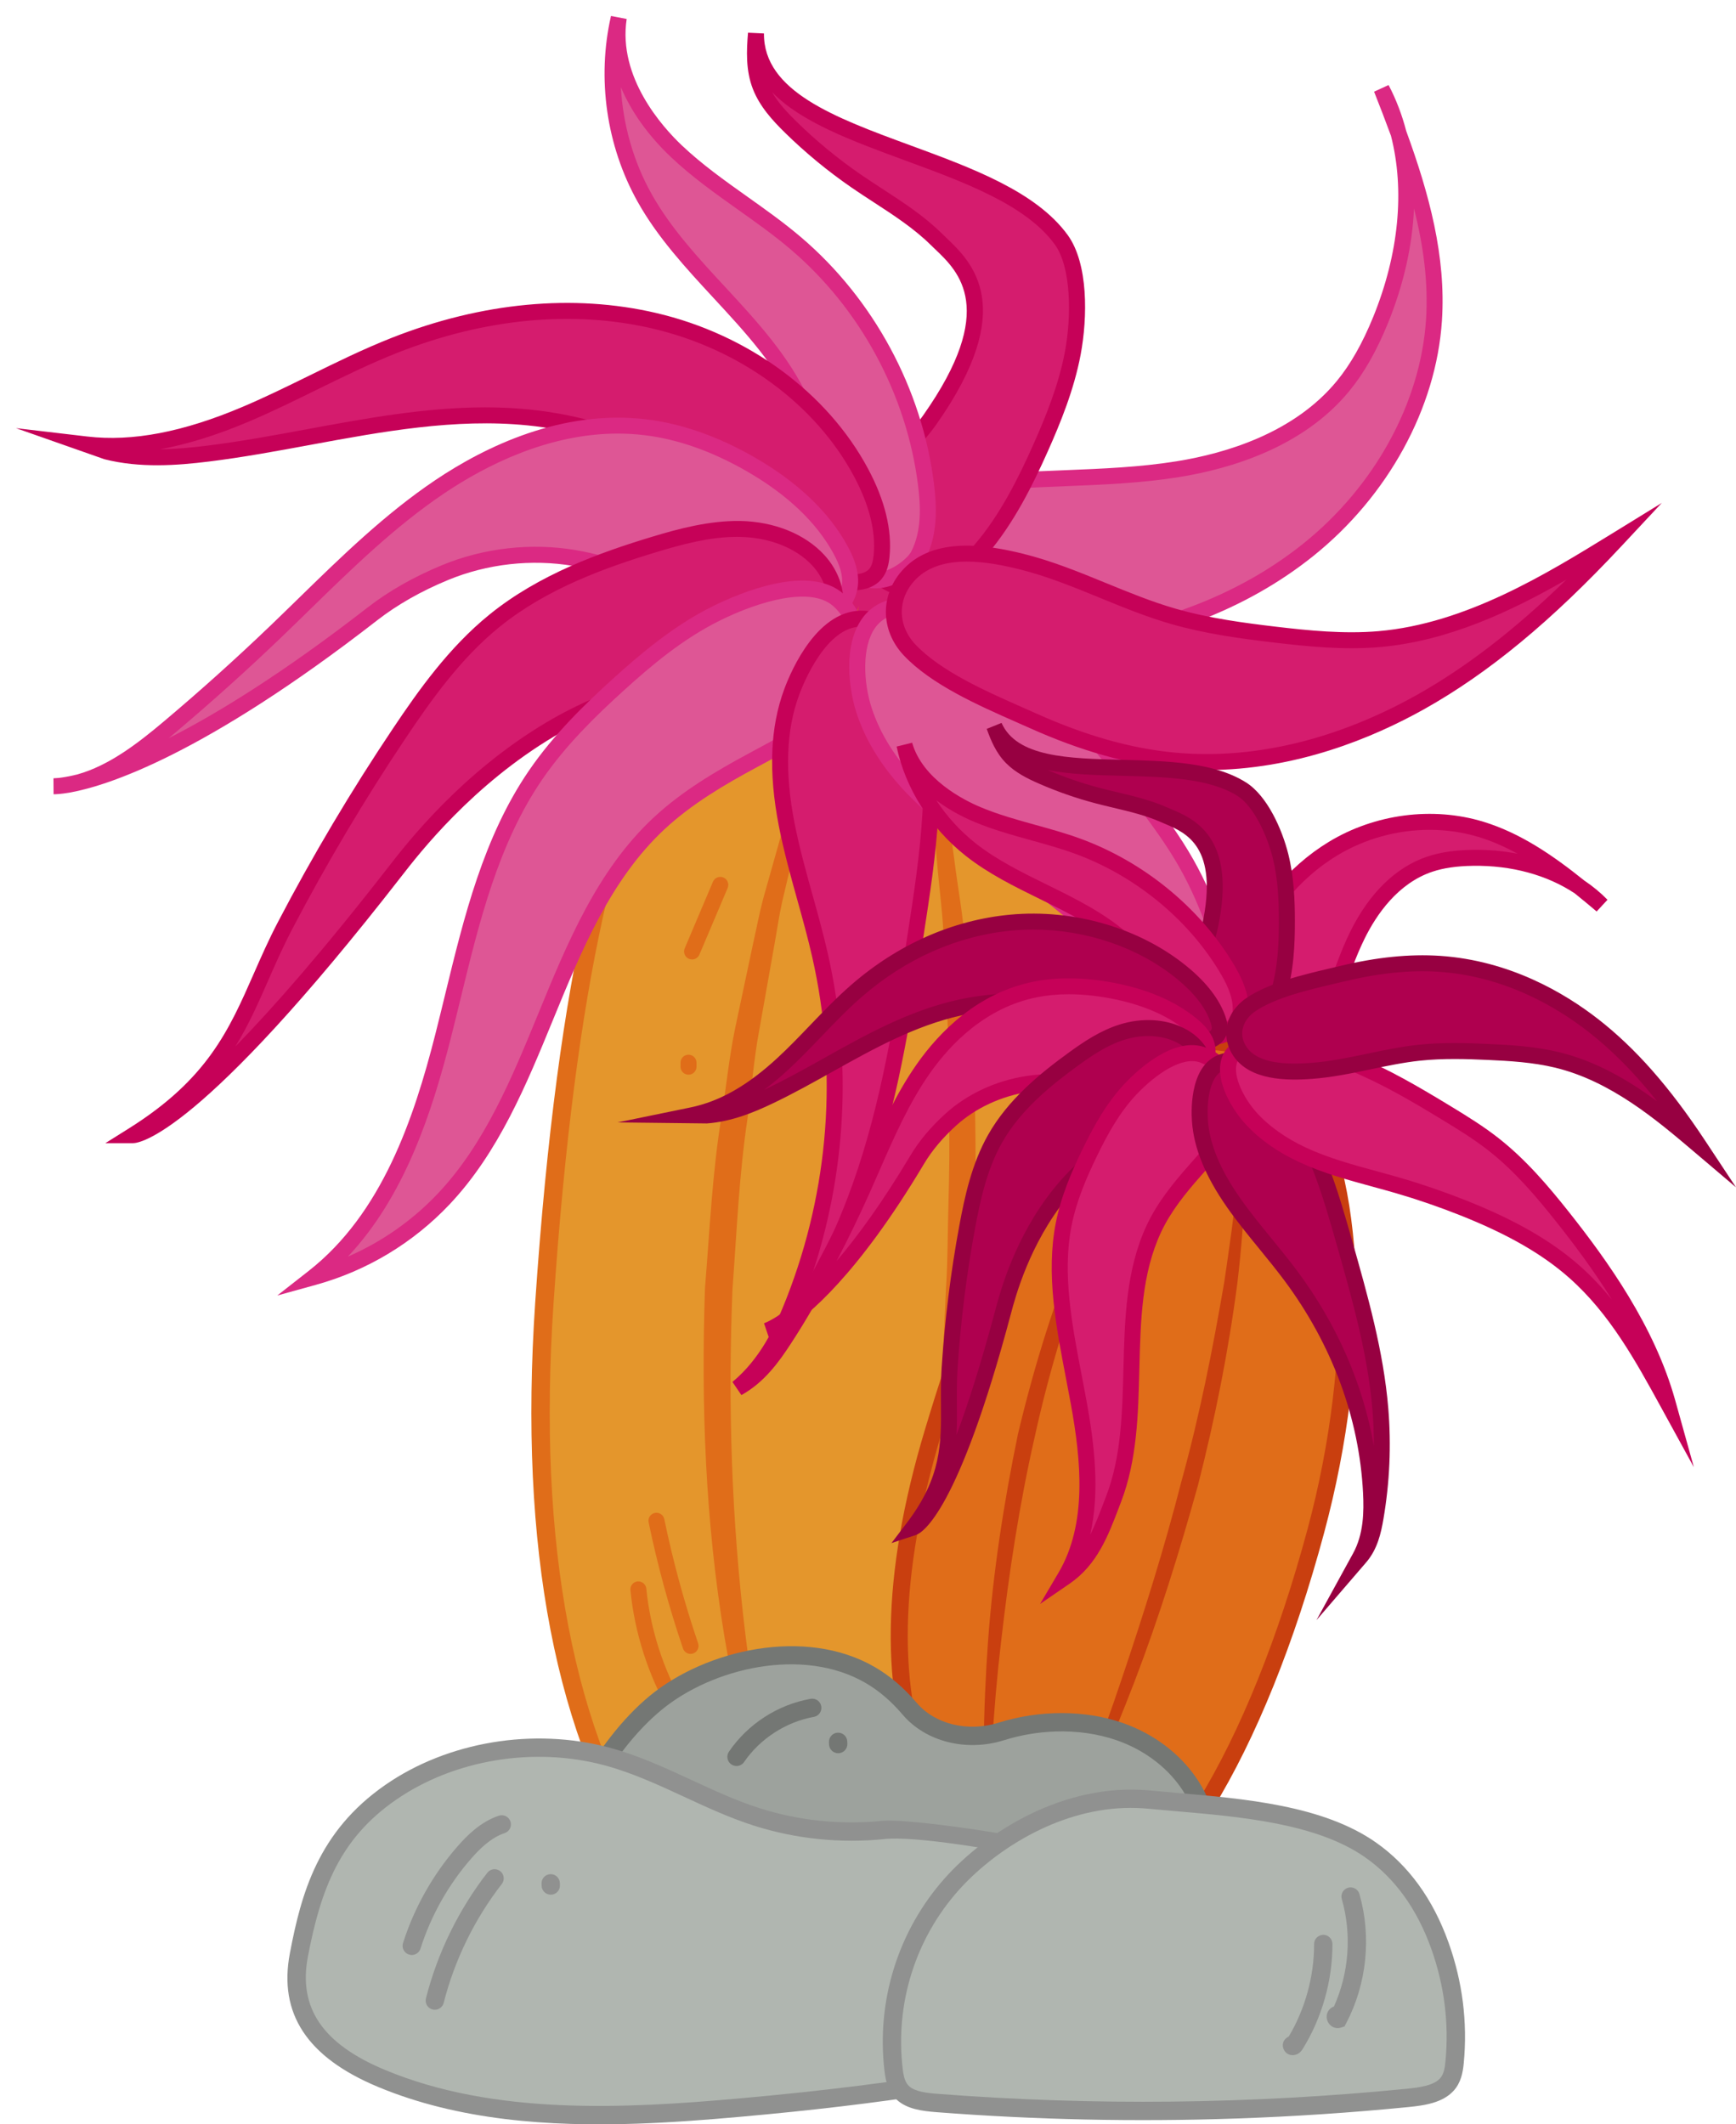 <svg version="1.1" xmlns="http://www.w3.org/2000/svg" xmlns:xlink="http://www.w3.org/1999/xlink" x="0px" y="0px" viewBox="193.959 52.412 108.685 132.965" style="enable-background:new 0 0 500 500;" xml:space="preserve"><g id="a7">
		<g>
			<g>
				<g>
					<g>
						<path style="fill:#E4962C;" d="M248.999,89.066c-9.633-0.103-18.224,4.472-20.958,44.885        c-1.218,18.009,2.42,28.92,6.829,35.482c6.778,10.089,23.039,8.2,26.709-3.089c2.403-7.391,4.133-17.578,4.619-29.769        C267.228,110.717,258.632,89.169,248.999,89.066z"/>
                        <path style="fill:#E06D19;" d="M247.505,176.515c-5.32,0-10.234-2.517-13.131-6.829c-5.623-8.369-7.946-20.402-6.907-35.764        c2.844-42.035,12.148-45.475,21.539-45.356c2.071,0.022,4.108,0.933,6.055,2.706c7.679,6.998,12.496,25.634,11.711,45.321        c-0.464,11.643-2.069,21.978-4.641,29.888c-1.772,5.451-6.658,9.256-12.752,9.931        C248.751,176.481,248.125,176.515,247.505,176.515z M248.656,89.565c-8.672,0-17.292,3.783-20.041,44.416        c-1.026,15.162,1.246,27.005,6.752,35.201c2.997,4.461,8.31,6.85,13.868,6.237c5.628-0.622,10.147-4.152,11.791-9.211        c2.547-7.833,4.137-18.086,4.598-29.649c0.774-19.439-3.912-37.778-11.395-44.596c-1.725-1.572-3.487-2.378-5.237-2.396        C248.88,89.565,248.768,89.565,248.656,89.565z"/>
					</g>
                    <g>
						<path style="fill:#D51C6E;" d="M252.265,89.554c0,1.818-1.764,3.292-3.94,3.292s-3.94-1.474-3.94-3.292        s1.764-3.292,3.94-3.292S252.265,87.736,252.265,89.554z"/>
                        <path style="fill:#C60158;" d="M248.325,93.346c-2.448,0-4.439-1.701-4.439-3.792c0-2.091,1.992-3.792,4.439-3.792        c2.448,0,4.439,1.701,4.439,3.792C252.764,91.645,250.773,93.346,248.325,93.346z M248.325,86.762        c-1.896,0-3.439,1.252-3.439,2.792c0,1.539,1.543,2.792,3.439,2.792s3.439-1.253,3.439-2.792        C251.764,88.015,250.221,86.762,248.325,86.762z"/>
					</g>
                    <g>
						<path style="fill:#E06D19;" d="M245.747,175.91c-3.394-6.656-5.213-13.848-6.431-21.046        c-1.199-7.22-1.471-14.536-1.221-21.823c0.298-3.636,0.457-7.284,1.057-10.893c0.286-1.805,0.464-3.623,0.839-5.415        l1.14-5.372c0.203-0.893,0.369-1.792,0.603-2.678l0.747-2.651l1.497-5.297c0.525-1.759,1.232-3.476,1.839-5.213        c0.623-1.734,1.266-3.461,1.922-5.183c-0.924,3.546-2.052,7.035-2.94,10.573l-1.252,5.319l-0.627,2.657        c-0.195,0.888-0.32,1.787-0.483,2.68l-0.951,5.358c-0.332,1.783-0.467,3.589-0.711,5.382        c-0.547,3.583-0.689,7.193-0.958,10.794c-0.29,7.212-0.066,14.439,0.809,21.619c0.229,1.794,0.442,3.592,0.802,5.371        l0.492,2.676l0.611,2.658C243.338,168.971,244.359,172.486,245.747,175.91z"/>
					</g>
                    <g>
						<path style="fill:#E06D19;" d="M248.886,175.91c0.533-3.562,1.066-7.119,1.481-10.689c0.24-1.781,0.47-3.562,0.669-5.347        c0.221-1.782,0.409-3.567,0.577-5.353c0.356-3.57,0.689-7.141,0.948-10.715l0.378-5.361l0.243-5.365        c0.121-1.788,0.102-3.577,0.157-5.365c0.049-1.789,0.079-3.578,0.036-5.366c-0.025-1.788-0.009-3.578-0.066-5.365l-0.251-5.36        c-0.036-1.791-0.302-3.565-0.442-5.35l-0.255-2.675c-0.117-0.888-0.282-1.771-0.412-2.658l-0.391-2.664        c-0.124-0.89-0.249-1.78-0.478-2.653c-0.41-1.754-0.8-3.515-1.176-5.285c0.557,1.727,1.1,3.462,1.624,5.204        c0.294,0.866,0.484,1.75,0.672,2.634l0.585,2.652c0.184,0.886,0.38,1.772,0.539,2.662l0.375,2.681        c0.22,1.789,0.567,3.573,0.683,5.371c0.766,7.18,0.74,14.396,0.524,21.589c-0.28,7.195-0.976,14.371-1.979,21.509        C251.909,161.777,250.67,168.892,248.886,175.91z"/>
					</g>
                    <g>
						<g>
							<path style="fill:#DE5695;" d="M267.699,81.779c3.893-0.626,7.832-2.152,10.338-5.197c1.014-1.232,1.757-2.668,2.358-4.146         c1.877-4.612,2.368-10.059,0.056-14.469c1.835,4.645,3.611,9.504,3.284,14.487c-0.368,5.614-3.488,10.862-7.879,14.379         c-4.391,3.517-9.952,5.39-15.554,5.904c-2.793,0.256-5.984,0.182-8.283-1.65c-1.681-1.339-3.115-3.86-1.949-5.961         c1.358-2.448,5.011-2.479,7.428-2.634C260.901,82.276,264.326,82.322,267.699,81.779z"/>
                            <path style="fill:#DB2983;" d="M258.156,93.346c-2.138,0-4.566-0.367-6.447-1.867c-1.976-1.575-3.324-4.345-2.075-6.595         c1.395-2.514,4.81-2.713,7.303-2.858l0.53-0.032c1.057-0.067,2.115-0.11,3.174-0.152c2.3-0.092,4.678-0.187,6.978-0.557         l0.08,0.494l-0.08-0.494c3.101-0.499,7.359-1.774,10.031-5.021c0.86-1.044,1.606-2.358,2.282-4.017         c1.611-3.959,1.982-7.944,1.112-11.333c-0.336-0.918-0.693-1.84-1.058-2.764l0.908-0.416c0.472,0.9,0.84,1.863,1.103,2.875         c1.438,3.937,2.501,7.849,2.237,11.877c-0.359,5.47-3.374,10.979-8.065,14.736c-4.207,3.369-9.677,5.448-15.821,6.012         C259.684,93.297,258.94,93.346,258.156,93.346z M267.779,82.273c-2.359,0.379-4.768,0.476-7.097,0.569         c-1.051,0.042-2.102,0.084-3.151,0.151l-0.536,0.032c-2.261,0.132-5.359,0.313-6.487,2.345         c-1.094,1.971,0.491,4.266,1.824,5.327c2.29,1.825,5.619,1.755,7.925,1.543c5.948-0.546,11.235-2.55,15.288-5.796         c4.476-3.585,7.351-8.827,7.692-14.021c0.153-2.333-0.166-4.645-0.753-6.959c-0.101,2.317-0.643,4.748-1.625,7.162         c-0.714,1.753-1.511,3.152-2.436,4.275C275.552,80.387,271.05,81.747,267.779,82.273L267.779,82.273z"/>
						</g>
                        <g>
							<g>
								<path style="fill:#D51C6E;" d="M260.396,67.411c-4.305-5.913-19.171-5.833-19.108-12.91          c-0.096,1.129-0.133,2.268,0.278,3.311c0.393,0.998,1.138,1.814,1.904,2.564c1.261,1.234,2.628,2.36,4.081,3.361          c1.708,1.176,3.549,2.193,5.025,3.648c1.478,1.455,4.833,3.874-0.408,11.309c-0.763,1.082-1.734,2.002-2.549,3.045          c-0.815,1.044-1.51,2.236-1.668,3.551c-0.157,1.315,0.321,2.767,1.434,3.485c0.963,0.623,2.244,0.599,3.304,0.16          c1.059-0.439,1.926-1.244,2.672-2.116c1.605-1.878,2.736-4.11,3.742-6.367c0.853-1.913,1.632-3.876,2.019-5.934          C261.509,72.461,261.628,69.104,260.396,67.411z"/>
                                <path style="fill:#C60158;" d="M251.123,89.752c-0.735,0-1.437-0.188-2.009-0.557c-1.203-0.777-1.854-2.333-1.659-3.965          c0.147-1.218,0.726-2.461,1.77-3.799c0.356-0.456,0.742-0.89,1.128-1.323c0.508-0.57,0.987-1.108,1.406-1.703          c4.684-6.644,2.222-8.99,0.75-10.391l-0.284-0.274c-1.045-1.03-2.322-1.86-3.557-2.663          c-0.471-0.306-0.941-0.612-1.401-0.929c-1.472-1.014-2.867-2.163-4.147-3.415c-0.795-0.778-1.591-1.648-2.02-2.738          c-0.464-1.177-0.403-2.442-0.31-3.536l0.998,0.047c-0.032,3.622,4.44,5.266,9.174,7.006c3.864,1.421,7.86,2.89,9.838,5.605          l0,0c1.303,1.79,1.253,5.156,0.814,7.495c-0.414,2.196-1.27,4.289-2.054,6.045c-0.932,2.089-2.114,4.493-3.819,6.488          c-0.965,1.128-1.874,1.844-2.861,2.253C252.307,89.635,251.705,89.752,251.123,89.752z M242.295,58.177          c0.39,0.683,0.956,1.285,1.524,1.841c1.239,1.213,2.59,2.325,4.015,3.307c0.453,0.312,0.916,0.613,1.379,0.914          c1.277,0.83,2.597,1.688,3.714,2.79l0.272,0.262c1.593,1.517,4.559,4.341-0.623,11.691          c-0.452,0.641-0.973,1.226-1.477,1.792c-0.372,0.417-0.743,0.834-1.086,1.273c-0.929,1.19-1.441,2.271-1.565,3.303          c-0.123,1.028,0.203,2.356,1.209,3.006c0.753,0.487,1.84,0.533,2.841,0.118c0.836-0.347,1.625-0.976,2.484-1.979          c1.622-1.897,2.763-4.222,3.665-6.245c0.76-1.704,1.59-3.729,1.984-5.823c0.419-2.237,0.398-5.295-0.64-6.721          c-1.799-2.47-5.65-3.886-9.374-5.255C247.299,61.23,244.1,60.054,242.295,58.177z"/>
							</g>
						</g>
                        <g>
							<path style="fill:#DE5695;" d="M244.164,77.654c-2.239-4.931-7.196-8.125-9.844-12.849c-1.901-3.39-2.491-7.494-1.622-11.283         c-0.473,3.116,1.314,6.176,3.599,8.347c2.285,2.17,5.083,3.725,7.484,5.768c4.451,3.788,7.418,9.277,8.149,15.076         c0.189,1.502,0.218,3.101-0.474,4.448c-0.496,0.965-3.437,2.998-4.528,0.024C245.793,84.091,245.54,80.684,244.164,77.654z"/>
                            <path style="fill:#DB2983;" d="M248.783,89.239c-0.049,0-0.098-0.001-0.147-0.004c-0.695-0.042-1.637-0.403-2.178-1.878         c-0.511-1.394-0.85-2.858-1.176-4.275c-0.405-1.756-0.824-3.572-1.573-5.221l0,0c-1.17-2.576-3.076-4.636-5.095-6.817         c-1.708-1.847-3.476-3.756-4.729-5.993c-1.959-3.493-2.569-7.736-1.674-11.639l0.982,0.187         c-0.555,3.655,2.227,6.748,3.449,7.908c1.254,1.19,2.704,2.22,4.105,3.215c1.123,0.797,2.285,1.622,3.358,2.535         c4.542,3.866,7.575,9.477,8.321,15.394c0.175,1.389,0.274,3.183-0.525,4.739C251.5,88.169,250.111,89.239,248.783,89.239z          M244.619,77.448c0.79,1.739,1.221,3.605,1.637,5.409c0.32,1.387,0.651,2.821,1.141,4.156c0.29,0.789,0.715,1.189,1.3,1.225         c0.991,0.06,2.094-0.876,2.313-1.305c0.674-1.312,0.58-2.91,0.423-4.157c-0.714-5.673-3.622-11.052-7.977-14.757         c-1.04-0.885-2.183-1.697-3.288-2.481c-1.43-1.016-2.91-2.065-4.215-3.305c-1.43-1.358-2.486-2.849-3.123-4.367         c0.128,2.34,0.782,4.655,1.927,6.696c1.196,2.134,2.922,4,4.592,5.803C241.332,72.507,243.383,74.724,244.619,77.448         L244.619,77.448z"/>
						</g>
                        <g>
							<path style="fill:#D51C6E;" d="M199.368,80.23c3.403,0.399,6.83-0.558,9.985-1.896c3.154-1.338,6.139-3.061,9.327-4.316         c5.137-2.023,10.861-2.782,16.238-1.531c5.377,1.251,10.347,4.639,12.95,9.507c0.858,1.604,1.464,3.411,1.284,5.22         c-0.039,0.395-0.124,0.804-0.375,1.11c-0.39,0.475-1.079,0.58-1.691,0.522c-2.355-0.223-4.077-2.211-5.803-3.828         c-3.874-3.632-8.962-5.945-14.245-6.478c-6.718-0.677-13.365,1.437-20.066,2.266c-2.113,0.261-4.285,0.392-6.349-0.133         L199.368,80.23z"/>
                            <path style="fill:#C60158;" d="M247.392,89.36c-0.115,0-0.232-0.005-0.354-0.017c-2.21-0.208-3.832-1.776-5.4-3.292         c-0.234-0.226-0.466-0.451-0.699-0.669c-3.807-3.568-8.762-5.822-13.954-6.345c-4.524-0.456-9.129,0.395-13.585,1.218         c-2.083,0.385-4.237,0.783-6.37,1.046c-1.984,0.246-4.313,0.42-6.533-0.145l-5.538-1.946l4.465,0.524         c2.817,0.332,6.001-0.277,9.731-1.86c1.414-0.6,2.822-1.292,4.185-1.961c1.666-0.818,3.389-1.665,5.154-2.36         c5.639-2.221,11.357-2.758,16.535-1.553c5.763,1.34,10.727,4.988,13.278,9.757c1.056,1.975,1.507,3.828,1.341,5.506         c-0.041,0.416-0.134,0.949-0.487,1.378C248.776,89.111,248.156,89.36,247.392,89.36z M224.345,77.909         c0.914,0,1.827,0.041,2.741,0.133c5.408,0.545,10.571,2.893,14.537,6.611c0.236,0.221,0.473,0.45,0.71,0.679         c1.444,1.396,2.938,2.84,4.799,3.017c0.272,0.026,0.941,0.044,1.258-0.342c0.142-0.173,0.224-0.433,0.264-0.842         c0.146-1.478-0.267-3.138-1.228-4.936c-2.417-4.519-7.136-7.979-12.622-9.255c-4.981-1.159-10.492-0.637-15.942,1.51         c-1.727,0.68-3.432,1.518-5.08,2.327c-1.374,0.675-2.796,1.374-4.235,1.984c-1.991,0.844-3.839,1.422-5.57,1.738         c1.014-0.012,2.01-0.11,2.932-0.224c2.103-0.26,4.242-0.655,6.311-1.038C216.857,78.599,220.595,77.909,224.345,77.909z"/>
						</g>
                        <g>
							<path style="fill:#DE5695;" d="M197.328,101.625c2.745-0.115,5.102-1.901,7.204-3.67c2.292-1.929,4.522-3.932,6.685-6.006         c3.303-3.167,6.478-6.52,10.275-9.074c3.797-2.554,8.369-4.277,12.91-3.718c2.314,0.285,4.531,1.151,6.552,2.313         c2.279,1.311,4.384,3.061,5.638,5.372c0.361,0.665,0.654,1.406,0.581,2.159c-0.117,1.204-1.18,2.158-2.348,2.477         c-1.167,0.319-2.413,0.118-3.582-0.196c-3.862-1.037-7.365-3.272-11.307-3.944c-2.719-0.463-5.567-0.144-8.116,0.91         c-1.612,0.667-3.164,1.512-4.542,2.582C203.171,101.791,197.328,101.625,197.328,101.625z"/>
                            <path style="fill:#DB2983;" d="M197.347,102.125c-0.016,0-0.027,0-0.034,0l-0.007-0.999c0.116-0.005,0.231-0.013,0.345-0.024         c0.238-0.027,0.612-0.087,1.131-0.213c2.012-0.555,3.833-1.975,5.427-3.315c2.27-1.911,4.511-3.924,6.661-5.984         c0.598-0.573,1.191-1.152,1.785-1.731c2.66-2.596,5.411-5.28,8.557-7.396c3.114-2.093,7.945-4.451,13.25-3.799         c2.202,0.271,4.47,1.07,6.74,2.375c2.708,1.557,4.669,3.43,5.829,5.568c0.319,0.588,0.732,1.481,0.639,2.446         c-0.127,1.313-1.244,2.51-2.713,2.911c-1.369,0.373-2.773,0.092-3.843-0.195c-1.715-0.46-3.371-1.157-4.973-1.831         c-2.026-0.852-4.121-1.733-6.289-2.103c-2.611-0.445-5.395-0.132-7.841,0.88c-1.686,0.697-3.175,1.544-4.427,2.515         c-10.866,8.44-16.884,10.348-19.181,10.776c-0.037,0.007-0.073,0.013-0.11,0.02         C197.764,102.115,197.454,102.125,197.347,102.125z M232.64,79.55c-4.334,0-8.237,1.97-10.87,3.74         c-3.071,2.065-5.789,4.717-8.417,7.282c-0.596,0.581-1.191,1.162-1.791,1.738c-2.165,2.075-4.422,4.103-6.709,6.027         c-0.11,0.093-0.222,0.187-0.335,0.281c3.068-1.559,7.18-4.085,12.454-8.181c1.322-1.027,2.89-1.918,4.658-2.649         c2.617-1.084,5.598-1.418,8.391-0.941c2.282,0.389,4.431,1.292,6.508,2.167c1.571,0.661,3.195,1.344,4.844,1.787         c0.949,0.254,2.184,0.506,3.32,0.196c0.882-0.241,1.879-0.983,1.982-2.043c0.051-0.526-0.115-1.121-0.523-1.873         c-1.071-1.972-2.903-3.714-5.448-5.177c-2.154-1.238-4.295-1.996-6.364-2.25C233.768,79.584,233.2,79.55,232.64,79.55z"/>
						</g>
                        <g>
							<path style="fill:#D51C6E;" d="M202.294,123.463c6.523-4.094,6.975-8.263,9.503-13.1c2.172-4.155,4.571-8.191,7.182-12.084         c1.713-2.554,3.548-5.079,5.938-7.015c2.9-2.348,6.468-3.708,10.04-4.787c1.734-0.524,3.514-0.994,5.325-0.96         c1.811,0.035,3.68,0.633,4.909,1.963c0.788,0.853,1.271,2.066,0.981,3.191c-1.047,4.053-9.492,2.494-17.729,7.375         c-5.097,3.019-8.404,7.179-9.717,8.869C205.865,123.463,202.294,123.463,202.294,123.463z"/>
                            <path style="fill:#C60158;" d="M202.294,123.963h-1.737l1.472-0.923c4.919-3.087,6.263-6.148,7.821-9.692         c0.455-1.036,0.926-2.107,1.505-3.215c2.171-4.155,4.597-8.236,7.21-12.131c1.587-2.367,3.495-5.065,6.039-7.125         c3.111-2.519,6.907-3.879,10.21-4.877c1.636-0.494,3.532-1.003,5.479-0.981c2.137,0.04,4.057,0.814,5.266,2.123         c0.984,1.065,1.405,2.465,1.098,3.655c-0.629,2.436-3.482,3.065-7.095,3.862c-3.137,0.692-7.041,1.553-10.863,3.817         c-5.155,3.054-8.483,7.338-9.577,8.746C206.475,123.493,202.684,123.963,202.294,123.963z M240.097,86.015         c-1.733,0-3.483,0.483-4.996,0.94c-3.21,0.97-6.893,2.286-9.87,4.697c-2.436,1.973-4.29,4.599-5.838,6.905         c-2.592,3.865-4.999,7.916-7.154,12.038c-0.564,1.079-1.027,2.134-1.476,3.155c-0.623,1.418-1.232,2.804-2.071,4.166         c2.369-2.422,5.517-6.006,9.637-11.307c1.123-1.445,4.54-5.842,9.857-8.993c3.96-2.346,7.951-3.227,11.158-3.934         c3.406-0.751,5.867-1.294,6.343-3.136c0.267-1.033-0.271-2.085-0.864-2.727c-1.025-1.11-2.684-1.767-4.551-1.802         C240.214,86.016,240.156,86.015,240.097,86.015z"/>
						</g>
                        <g>
							<path style="fill:#DE5695;" d="M238.782,90.816c-2.279,1.131-4.264,2.77-6.148,4.48c-1.888,1.714-3.708,3.529-5.148,5.633         c-3.284,4.798-4.356,10.711-5.79,16.346c-1.433,5.635-3.526,11.494-8.103,15.079c3.095-0.854,5.947-2.569,8.151-4.903         c6.245-6.613,6.819-17.3,13.475-23.499c1.726-1.608,3.778-2.821,5.854-3.94c1.438-0.776,2.912-1.523,4.145-2.595         c1.939-1.686,3.628-5.338,1.224-7.452C244.589,88.334,240.626,89.901,238.782,90.816z"/>
                            <path style="fill:#DB2983;" d="M211.319,133.499l1.966-1.54c4.578-3.585,6.576-9.498,7.927-14.808         c0.21-0.829,0.414-1.663,0.617-2.499c1.177-4.837,2.393-9.839,5.245-14.006c1.555-2.272,3.514-4.167,5.225-5.72         c1.742-1.582,3.849-3.361,6.262-4.558l0,0c1.749-0.868,6.05-2.682,8.212-0.78c0.89,0.782,1.358,1.833,1.355,3.038         c-0.006,2.024-1.3,4.054-2.581,5.167c-1.162,1.009-2.521,1.738-3.837,2.443l-0.399,0.214c-1.973,1.064-4.035,2.27-5.75,3.866         c-3.375,3.143-5.203,7.598-6.971,11.906c-1.679,4.091-3.415,8.322-6.482,11.57c-2.281,2.415-5.179,4.159-8.381,5.042         L211.319,133.499z M239.005,91.264c-2.297,1.14-4.257,2.79-6.034,4.403c-1.668,1.515-3.575,3.358-5.072,5.544         c-2.748,4.016-3.943,8.928-5.098,13.678c-0.204,0.839-0.408,1.677-0.62,2.509c-1.201,4.722-2.908,9.912-6.444,13.669         c2.122-0.922,4.044-2.266,5.644-3.96c2.94-3.113,4.64-7.256,6.284-11.263c1.809-4.408,3.679-8.966,7.214-12.258         c1.797-1.674,3.925-2.919,5.957-4.015l0.401-0.216c1.267-0.679,2.577-1.381,3.653-2.317c1.074-0.934,2.232-2.713,2.237-4.415         c0.003-0.921-0.339-1.69-1.015-2.284C244.718,89.113,241.527,90.012,239.005,91.264L239.005,91.264z"/>
						</g>
                        <g>
							<path style="fill:#D51C6E;" d="M243.525,95.725c-0.979,2.647-0.852,5.523-0.315,8.286c0.538,2.763,1.472,5.468,2.094,8.22         c1.628,7.203,1.06,14.715-1.632,21.607c-0.778,1.993-1.775,3.991-3.538,5.455c1.308-0.724,2.161-1.892,2.918-3.05         c1.978-3.027,3.576-6.235,4.759-9.557c1.826-5.125,2.655-10.477,3.477-15.801c0.768-4.969,1.552-10.079,0.375-15.084         c-0.374-1.592-1.133-4.497-3.605-4.664C245.657,90.976,244.096,94.183,243.525,95.725z"/>
                            <path style="fill:#C60158;" d="M240.376,139.732l-0.562-0.822c1.749-1.451,2.696-3.469,3.392-5.252         c2.664-6.818,3.22-14.189,1.61-21.315c-0.271-1.201-0.61-2.419-0.938-3.596c-0.42-1.511-0.855-3.074-1.159-4.638         c-0.656-3.371-0.546-6.169,0.337-8.556c0.444-1.202,2.122-5.094,5.036-4.913c2.917,0.197,3.716,3.596,4.058,5.048         c1.202,5.112,0.404,10.279-0.368,15.275c-0.813,5.266-1.654,10.711-3.501,15.893c-1.195,3.355-2.814,6.605-4.812,9.662         C242.727,137.656,241.813,138.936,240.376,139.732z M247.886,91.632c-2.201,0-3.625,3.543-3.893,4.267l0,0         c-0.817,2.21-0.913,4.832-0.293,8.018c0.297,1.526,0.726,3.069,1.142,4.562c0.331,1.189,0.673,2.419,0.95,3.644         c1.533,6.785,1.154,13.786-1.087,20.35c1.03-1.932,1.912-3.922,2.635-5.952c1.815-5.093,2.648-10.49,3.455-15.709         c0.757-4.902,1.54-9.971,0.382-14.894c-0.48-2.043-1.231-4.149-3.152-4.279C247.978,91.633,247.932,91.632,247.886,91.632z"/>
						</g>
                        <g>
							<path style="fill:#DE5695;" d="M251.128,101.76c2.098,2.167,4.693,3.771,7.127,5.552c1.661,1.215,3.255,2.52,4.78,3.901         c2.868,2.598,5.527,5.522,7.204,9.011c2.132,4.437,2.541,9.476,2.916,14.384c1.045-6.552-0.1-13.261-1.78-19.68         c-0.765-2.921-1.652-5.841-3.14-8.468c-0.838-1.48-1.856-2.85-2.882-4.207c-1.915-2.534-3.877-5.055-6.211-7.209         c-2.131-1.966-5.519-4.764-8.611-4.704c-3.309,0.065-3.226,4.229-2.48,6.526C248.652,98.714,249.784,100.372,251.128,101.76z         "/>
                            <path style="fill:#DB2983;" d="M272.979,138.879l-0.323-4.233c-0.351-4.591-0.749-9.795-2.868-14.206         c-1.414-2.942-3.667-5.756-7.088-8.856c-1.524-1.38-3.119-2.682-4.74-3.869c-0.584-0.427-1.178-0.844-1.771-1.262         c-1.865-1.311-3.794-2.667-5.419-4.345l0,0c-1.538-1.588-2.612-3.3-3.193-5.088c-0.447-1.374-0.875-4.161,0.355-5.89         c0.585-0.822,1.481-1.269,2.59-1.29c3.249-0.05,6.678,2.73,8.96,4.837c2.362,2.18,4.314,4.685,6.271,7.275         c1.103,1.461,2.085,2.789,2.918,4.262c1.537,2.715,2.44,5.732,3.189,8.588c1.435,5.484,2.936,12.7,1.789,19.885         L272.979,138.879z M251.488,101.413c1.559,1.61,3.448,2.938,5.275,4.222c0.599,0.421,1.198,0.842,1.787,1.273         c1.649,1.207,3.271,2.531,4.82,3.934c3.522,3.189,5.847,6.102,7.319,9.164c1.271,2.644,1.942,5.528,2.353,8.394         c-0.123-4.877-1.153-9.535-2.151-13.346c-0.73-2.79-1.61-5.733-3.091-8.349c-0.803-1.419-1.764-2.72-2.846-4.152         c-1.929-2.552-3.85-5.019-6.152-7.143c-1.242-1.146-5.055-4.647-8.262-4.571c-0.802,0.016-1.389,0.3-1.794,0.87         c-0.832,1.168-0.74,3.4-0.219,5.001C249.06,98.353,250.056,99.935,251.488,101.413L251.488,101.413z"/>
						</g>
                        <g>
							<path style="fill:#D51C6E;" d="M267.42,90.99c2.061,0.593,4.2,0.888,6.334,1.14c2.172,0.257,4.366,0.471,6.543,0.285         c5.415-0.464,10.229-3.338,14.8-6.152c-3.601,3.855-7.553,7.479-12.206,10.091c-4.653,2.612-10.076,4.165-15.452,3.659         c-3.067-0.289-6.023-1.239-8.81-2.488c-2.462-1.103-5.868-2.463-7.724-4.433c-1.306-1.386-1.318-3.375,0.012-4.751         c1.739-1.798,4.749-1.335,6.965-0.786C261.18,88.371,264.164,90.052,267.42,90.99z"/>
                            <path style="fill:#C60158;" d="M269.518,100.61c-0.698,0-1.407-0.032-2.125-0.1c-2.832-0.267-5.766-1.094-8.968-2.529         l-0.844-0.374c-2.37-1.045-5.319-2.346-7.039-4.172c-1.5-1.591-1.493-3.88,0.017-5.441c1.936-2.002,5.176-1.485,7.445-0.924         c1.807,0.447,3.533,1.154,5.203,1.838c1.412,0.578,2.872,1.176,4.352,1.602l0,0c2.094,0.603,4.326,0.896,6.254,1.124         c2.072,0.245,4.277,0.468,6.441,0.284c5.464-0.469,10.519-3.58,14.581-6.08l3.162-1.946l-2.534,2.713         c-4.376,4.686-8.293,7.922-12.326,10.186C279.918,98.595,275.081,100.61,269.518,100.61z M254.492,87.563         c-1.223,0-2.395,0.277-3.215,1.126c-1.144,1.183-1.147,2.852-0.008,4.061c1.582,1.678,4.428,2.934,6.715,3.943l0.85,0.377         c3.101,1.389,5.931,2.19,8.652,2.446c6.193,0.579,11.663-1.635,15.161-3.598c3.095-1.737,6.127-4.069,9.371-7.222         c-3.461,1.986-7.421,3.852-11.679,4.217c-2.256,0.193-4.52-0.036-6.643-0.287c-1.967-0.232-4.248-0.532-6.414-1.156l0,0         c-1.533-0.441-3.018-1.049-4.455-1.638c-1.637-0.67-3.329-1.363-5.064-1.792C256.789,87.799,255.619,87.563,254.492,87.563z"/>
						</g>
					</g>
				</g>
                <g>
					<g>
						<path style="fill:#E06D19;" d="M271.713,117.897c-6.125-1.231-12.208,0.446-19.337,24.143        c-3.177,10.56-2.313,17.49-0.378,21.927c2.974,6.822,13.587,7.674,17.43,1.407c2.516-4.103,4.977-9.95,6.911-17.139        C280.442,132.984,277.837,119.128,271.713,117.897z"/>
                        <path style="fill:#C93F0F;" d="M261.611,170.111c-0.34,0.009-0.683,0.004-1.029-0.016c-4.112-0.246-7.59-2.521-9.079-5.937        c-2.487-5.705-2.367-13.192,0.359-22.251c6.735-22.388,12.636-25.973,19.965-24.498c1.546,0.311,2.895,1.319,4.007,2.997        c3.635,5.482,4.046,16.715,1.023,27.95c-1.852,6.886-4.261,12.857-6.966,17.266        C268.219,168.35,265.107,170.015,261.611,170.111z M268.794,118.099c-4.74,0.131-9.896,4.107-15.904,24.075        c-2.66,8.84-2.793,16.109-0.397,21.603c1.334,3.06,4.461,5.098,8.162,5.32c3.548,0.207,6.655-1.272,8.311-3.97        c2.656-4.332,5.027-10.214,6.856-17.012c2.91-10.818,2.542-21.994-0.896-27.18c-0.954-1.44-2.074-2.298-3.327-2.549l0,0        C270.678,118.201,269.744,118.073,268.794,118.099z"/>
					</g>
                    <g>
						<path style="fill:#C93F0F;" d="M255.796,168.161c-0.377-4.334-0.286-8.698,0.022-13.043c0.319-4.348,0.99-8.671,1.874-12.958        c1.017-4.262,2.313-8.474,4.035-12.54c1.809-4.034,4.072-7.893,6.895-11.358c-1.139,1.904-2.454,3.691-3.369,5.691        c-1.098,1.907-1.885,3.948-2.761,5.944c-1.543,4.074-2.83,8.228-3.756,12.465c-0.962,4.229-1.613,8.516-2.104,12.82        c-0.253,2.152-0.44,4.312-0.565,6.476C255.897,163.82,255.832,165.988,255.796,168.161z"/>
					</g>
                    <g>
						<path style="fill:#C93F0F;" d="M259.689,169.5c0.813-1.998,1.625-3.991,2.35-6.014c0.766-2.008,1.489-4.03,2.172-6.062        c1.37-4.062,2.655-8.148,3.712-12.285c1.139-4.12,1.967-8.303,2.686-12.5c0.303-2.105,0.639-4.212,0.782-6.335        c0.289-2.118,0.253-4.246,0.398-6.381c0.298,4.26,0.146,8.556-0.365,12.814c-0.555,4.252-1.399,8.471-2.464,12.638        c-1.151,4.146-2.429,8.262-3.974,12.293C263.436,161.693,261.731,165.672,259.689,169.5z"/>
					</g>
                    <g>
						<g>
							<path style="fill:#D51C6E;" d="M278.948,110.932c0.961-1.945,2.431-3.727,4.523-4.431c0.847-0.285,1.765-0.382,2.684-0.396         c2.869-0.043,5.986,0.826,8.085,2.974c-2.305-1.942-4.737-3.898-7.57-4.758c-3.191-0.969-6.61-0.396-9.262,1.213         s-4.571,4.185-5.738,7.064c-0.582,1.435-1.041,3.152-0.379,4.757c0.484,1.174,1.665,2.461,3.021,2.276         c1.579-0.216,2.17-2.156,2.636-3.412C277.604,114.452,278.116,112.617,278.948,110.932z"/>
                            <path style="fill:#C60158;" d="M274.042,120.15c-1.467,0-2.678-1.305-3.213-2.604c-0.77-1.867-0.152-3.825,0.378-5.136         c1.299-3.207,3.354-5.732,5.942-7.303c2.888-1.754,6.501-2.226,9.667-1.265c2.315,0.704,4.347,2.092,6.331,3.685         c0.531,0.356,1.017,0.758,1.452,1.203l-0.68,0.732c-0.456-0.384-0.912-0.764-1.37-1.132         c-1.723-1.144-3.947-1.764-6.385-1.725c-1.008,0.015-1.837,0.136-2.533,0.37c-2.151,0.723-3.49,2.671-4.234,4.178l0,0         c-0.561,1.135-0.985,2.376-1.395,3.577c-0.19,0.557-0.38,1.113-0.584,1.663l-0.1,0.274c-0.466,1.281-1.171,3.218-2.937,3.46         C274.266,120.142,274.153,120.15,274.042,120.15z M283.46,104.352c-2.013,0-4.046,0.55-5.792,1.609         c-2.402,1.458-4.316,3.818-5.534,6.824c-0.465,1.147-1.011,2.85-0.38,4.379c0.438,1.061,1.465,2.116,2.491,1.971         c1.168-0.16,1.703-1.629,2.133-2.811l0.103-0.279c0.201-0.542,0.388-1.09,0.576-1.639c0.42-1.23,0.855-2.503,1.445-3.696l0,0         c1.188-2.404,2.852-4.024,4.813-4.683c0.796-0.267,1.724-0.405,2.836-0.422c0.97-0.015,1.918,0.069,2.82,0.244         c-0.789-0.434-1.599-0.793-2.444-1.05C285.537,104.499,284.501,104.352,283.46,104.352z"/>
						</g>
                        <g>
							<g>
								<path style="fill:#AF004F;" d="M271.695,101.806c-4.327-2.722-13.559,0.392-15.491-3.942          c0.255,0.709,0.549,1.412,1.095,1.964c0.523,0.528,1.214,0.873,1.9,1.173c1.129,0.493,2.293,0.899,3.477,1.211          c1.391,0.366,2.82,0.607,4.145,1.191c1.326,0.584,4.088,1.369,2.897,6.989c-0.173,0.818-0.521,1.58-0.738,2.385          c-0.217,0.805-0.317,1.677-0.049,2.512c0.268,0.835,0.971,1.623,1.864,1.832c0.773,0.182,1.564-0.097,2.101-0.584          c0.537-0.487,0.852-1.157,1.074-1.843c0.476-1.478,0.558-3.074,0.556-4.659c-0.002-1.344-0.064-2.703-0.396-4.04          C273.795,104.66,272.934,102.586,271.695,101.806z"/>
                                <path style="fill:#970041;" d="M271.271,117.675c-0.2,0-0.398-0.022-0.591-0.067c-1.004-0.235-1.878-1.085-2.226-2.166          c-0.259-0.81-0.246-1.725,0.043-2.795c0.096-0.358,0.217-0.708,0.339-1.058c0.154-0.445,0.3-0.866,0.393-1.301          c1.036-4.887-1.005-5.748-2.355-6.319l-0.254-0.109c-0.928-0.409-1.904-0.641-2.937-0.887          c-0.379-0.09-0.757-0.18-1.133-0.279c-1.207-0.317-2.401-0.733-3.55-1.236c-0.722-0.315-1.47-0.688-2.055-1.279          c-0.637-0.644-0.959-1.446-1.21-2.147l0.927-0.372c0.957,2.146,4.162,2.226,7.555,2.311          c2.818,0.071,5.732,0.145,7.746,1.411h0.001c1.341,0.845,2.267,2.948,2.652,4.493c0.359,1.446,0.409,2.915,0.411,4.16          c0.002,1.484-0.065,3.217-0.58,4.813c-0.299,0.925-0.685,1.58-1.214,2.06C272.685,117.404,271.971,117.675,271.271,117.675z           M259.551,100.609c1.055,0.452,2.148,0.829,3.252,1.119c0.368,0.097,0.739,0.185,1.109,0.273          c1.031,0.245,2.098,0.498,3.109,0.944l0.24,0.103c1.451,0.613,4.152,1.753,2.945,7.447          c-0.105,0.497-0.269,0.967-0.427,1.422c-0.113,0.327-0.228,0.654-0.317,0.989c-0.237,0.879-0.255,1.609-0.056,2.23          c0.198,0.617,0.74,1.319,1.502,1.497c0.557,0.129,1.189-0.049,1.652-0.467c0.394-0.357,0.69-0.874,0.934-1.626          c0.471-1.463,0.533-3.098,0.531-4.505c-0.002-1.185-0.048-2.578-0.382-3.92c-0.355-1.424-1.199-3.249-2.214-3.888l0,0          c-1.781-1.121-4.556-1.19-7.239-1.258C262.59,100.931,260.965,100.89,259.551,100.609z"/>
							</g>
						</g>
                        <g>
							<path style="fill:#D51C6E;" d="M264.445,111.408c-2.768-2.549-6.743-3.477-9.708-5.815c-2.128-1.678-3.639-4.062-4.154-6.555         c0.574,2,2.539,3.5,4.566,4.354c2.027,0.854,4.202,1.226,6.265,1.979c3.826,1.395,7.203,4.134,9.273,7.525         c0.536,0.878,1,1.848,0.944,2.813c-0.04,0.692-1.304,2.539-2.812,0.948C267.253,115.003,266.146,112.974,264.445,111.408z"/>
                            <path style="fill:#C60158;" d="M270.035,117.784c-0.436,0-0.994-0.167-1.577-0.783c-0.712-0.751-1.333-1.579-1.934-2.379         c-0.738-0.984-1.501-2.001-2.418-2.846l0,0c-1.434-1.321-3.188-2.182-5.045-3.094c-1.583-0.777-3.22-1.582-4.633-2.696         c-2.216-1.748-3.796-4.243-4.334-6.847l0.97-0.239c0.656,2.288,3.212,3.582,4.28,4.031c1.104,0.465,2.289,0.793,3.435,1.111         c0.924,0.256,1.88,0.521,2.808,0.859c3.928,1.432,7.401,4.251,9.528,7.733c0.508,0.833,1.083,1.937,1.017,3.103         c-0.033,0.581-0.591,1.607-1.512,1.943C270.472,117.735,270.272,117.784,270.035,117.784z M264.784,111.04         c0.984,0.906,1.775,1.961,2.54,2.981c0.584,0.778,1.188,1.583,1.859,2.291c0.584,0.617,0.966,0.474,1.093,0.428         c0.497-0.182,0.844-0.834,0.857-1.061c0.051-0.889-0.439-1.816-0.872-2.524c-2.011-3.293-5.298-5.96-9.018-7.315         c-0.89-0.325-1.826-0.584-2.731-0.835c-1.177-0.326-2.393-0.663-3.557-1.152c-0.896-0.378-1.697-0.835-2.382-1.352         c0.664,1.012,1.502,1.933,2.473,2.699c1.33,1.049,2.918,1.829,4.455,2.583C261.341,108.687,263.244,109.621,264.784,111.04         L264.784,111.04z"/>
						</g>
                        <g>
							<path style="fill:#AF004F;" d="M237.278,122.219c2.23-0.458,4.096-1.749,5.687-3.217c1.591-1.467,2.968-3.135,4.603-4.559         c2.634-2.294,5.986-3.939,9.681-4.284c3.695-0.345,7.733,0.699,10.71,3.134c0.981,0.802,1.862,1.781,2.254,2.923         c0.086,0.249,0.147,0.516,0.076,0.755c-0.111,0.37-0.51,0.577-0.907,0.667c-1.528,0.35-3.154-0.509-4.679-1.141         c-3.423-1.418-7.235-1.782-10.673-1.018c-4.371,0.972-7.919,3.634-11.86,5.522c-1.243,0.595-2.558,1.123-3.989,1.228         L237.278,122.219z"/>
                            <path style="fill:#970041;" d="M238.218,122.729l-5.591-0.064l4.55-0.935c1.837-0.377,3.569-1.361,5.449-3.095         c0.708-0.653,1.39-1.364,2.049-2.051c0.813-0.847,1.652-1.723,2.564-2.517c2.923-2.546,6.368-4.069,9.963-4.405         c3.992-0.372,8.134,0.841,11.073,3.245c1.227,1.003,2.038,2.063,2.41,3.147c0.1,0.289,0.198,0.671,0.082,1.061         c-0.149,0.499-0.602,0.858-1.275,1.012c-1.478,0.341-2.946-0.293-4.364-0.904l-0.618-0.263         c-3.339-1.383-7.023-1.736-10.373-0.991c-2.917,0.649-5.535,2.111-8.067,3.526c-1.192,0.666-2.425,1.355-3.685,1.958         C241.205,122.019,239.786,122.614,238.218,122.729z M258.641,110.595c-0.449,0-0.898,0.021-1.346,0.063         c-3.385,0.316-6.636,1.756-9.399,4.163c-0.879,0.765-1.703,1.625-2.5,2.455c-0.669,0.698-1.362,1.42-2.093,2.095         c-0.506,0.467-1.01,0.886-1.511,1.258c0.055-0.026,0.109-0.052,0.162-0.077c1.231-0.59,2.451-1.271,3.629-1.93         c2.594-1.45,5.277-2.948,8.338-3.629c3.547-0.788,7.444-0.418,10.973,1.044l0.631,0.269c1.27,0.547,2.585,1.112,3.746,0.847         c0.289-0.066,0.5-0.193,0.539-0.324c0.04-0.132-0.042-0.371-0.07-0.45c-0.311-0.906-1.017-1.814-2.097-2.698         C265.231,111.707,261.944,110.595,258.641,110.595z"/>
						</g>
                        <g>
							<path style="fill:#D51C6E;" d="M241.969,135.704c1.676-0.636,2.646-2.213,3.462-3.727c0.889-1.651,1.719-3.334,2.488-5.046         c1.174-2.615,2.216-5.317,3.868-7.659c1.652-2.342,4.018-4.337,7.001-4.933c1.52-0.303,3.141-0.232,4.723,0.061         c1.784,0.33,3.582,0.965,5.007,2.118c0.41,0.332,0.799,0.724,0.963,1.199c0.263,0.76-0.133,1.561-0.771,1.997         c-0.638,0.435-1.469,0.569-2.284,0.619c-2.693,0.163-5.496-0.479-8.137-0.076c-1.822,0.278-3.506,1.06-4.798,2.23         c-0.818,0.74-1.548,1.576-2.108,2.514C245.652,134.6,241.969,135.704,241.969,135.704z"/>
                            <path style="fill:#C60158;" d="M242.112,136.183l-0.321-0.946c0.067-0.026,0.133-0.053,0.198-0.082         c0.14-0.066,0.365-0.184,0.667-0.38c1.022-0.719,1.712-1.881,2.334-3.034c0.881-1.636,1.712-3.323,2.472-5.013         c0.212-0.473,0.42-0.948,0.628-1.424c0.937-2.143,1.906-4.359,3.288-6.318c1.376-1.952,3.762-4.427,7.311-5.135         c1.464-0.294,3.118-0.273,4.912,0.059c2.138,0.396,3.898,1.144,5.23,2.221c0.375,0.303,0.898,0.781,1.121,1.424         c0.316,0.913-0.08,1.972-0.962,2.573c-0.786,0.537-1.768,0.659-2.536,0.705c-1.205,0.073-2.435-0.011-3.623-0.092         c-1.56-0.108-3.032-0.208-4.469,0.011c-1.714,0.262-3.326,1.01-4.538,2.106c-0.84,0.759-1.518,1.566-2.014,2.398         c-4.148,6.953-7.268,9.534-8.749,10.452c-0.178,0.115-0.366,0.221-0.563,0.314         C242.271,136.133,242.139,136.174,242.112,136.183z M260.867,114.644c-0.698,0-1.359,0.062-1.982,0.186         c-3.226,0.644-5.418,2.928-6.689,4.73c-1.324,1.876-2.272,4.045-3.188,6.143c-0.21,0.479-0.418,0.957-0.632,1.433         c-0.634,1.413-1.318,2.822-2.039,4.202c1.31-1.537,2.866-3.663,4.616-6.595c0.547-0.917,1.288-1.802,2.202-2.628         c1.355-1.227,3.152-2.063,5.059-2.353c1.546-0.236,3.143-0.126,4.688-0.021c1.157,0.08,2.353,0.161,3.494,0.092         c0.64-0.038,1.449-0.134,2.032-0.533c0.418-0.285,0.778-0.851,0.581-1.42c-0.105-0.305-0.361-0.614-0.805-0.973         c-1.201-0.971-2.81-1.649-4.783-2.015C262.525,114.726,261.672,114.644,260.867,114.644z"/>
						</g>
                        <g>
							<path style="fill:#AF004F;" d="M251.145,148.013c2.92-3.845,2.039-6.484,2.266-9.958c0.194-2.985,0.563-5.944,1.104-8.86         c0.355-1.913,0.794-3.833,1.742-5.508c1.151-2.032,2.993-3.598,4.916-4.993c0.933-0.677,1.91-1.332,3.047-1.684         c1.137-0.352,2.467-0.372,3.603,0.186c0.728,0.358,1.367,0.999,1.5,1.746c0.477,2.691-5.214,3.48-8.982,8.159         c-2.331,2.895-3.231,6.117-3.578,7.42C253.368,147.277,251.145,148.013,251.145,148.013z"/>
                            <path style="fill:#970041;" d="M249.772,148.995l0.975-1.284c2.157-2.84,2.142-4.954,2.123-7.401         c-0.005-0.73-0.011-1.484,0.042-2.288c0.195-2.994,0.569-5.995,1.111-8.919c0.332-1.79,0.773-3.851,1.799-5.663         c1.255-2.217,3.261-3.848,5.058-5.151c0.893-0.648,1.95-1.372,3.193-1.757c1.378-0.427,2.825-0.349,3.971,0.215         c0.958,0.472,1.621,1.26,1.771,2.107c0.312,1.757-1.344,2.763-3.44,4.037c-1.746,1.061-3.919,2.381-5.645,4.523         c-2.328,2.891-3.198,6.16-3.483,7.234c-3.297,12.39-5.53,13.702-5.944,13.839L249.772,148.995z M265.844,117.259         c-0.484,0-0.984,0.076-1.477,0.228c-1.098,0.34-2.073,1.01-2.901,1.612c-1.71,1.24-3.614,2.784-4.775,4.835         c-0.95,1.677-1.368,3.642-1.686,5.353c-0.535,2.885-0.904,5.846-1.097,8.801c-0.05,0.767-0.044,1.503-0.04,2.215         c0.005,0.644,0.009,1.279-0.025,1.919c0.707-1.88,1.526-4.415,2.435-7.83c0.3-1.125,1.21-4.549,3.671-7.604         c1.835-2.278,4.091-3.649,5.904-4.751c2.022-1.229,3.158-1.975,2.975-3.007c-0.092-0.52-0.574-1.063-1.228-1.385         C267.081,117.388,266.477,117.259,265.844,117.259z"/>
						</g>
                        <g>
							<path style="fill:#D51C6E;" d="M264.762,120.555c-1.103,1.16-1.883,2.571-2.579,4.003c-0.698,1.436-1.325,2.919-1.635,4.501         c-0.707,3.607,0.273,7.439,0.95,11.175c0.678,3.736,1.008,7.745-0.843,10.878c1.689-1.159,2.301-2.995,3.023-4.874         c2.045-5.326,0.109-11.77,2.526-16.928c0.627-1.337,1.566-2.501,2.546-3.613c0.679-0.77,1.388-1.531,1.857-2.44         c0.737-1.429,0.771-4.008-1.314-4.803C267.685,117.841,265.655,119.616,264.762,120.555z"/>
                            <path style="fill:#C60158;" d="M259.076,152.803l1.149-1.946c1.815-3.073,1.414-7.05,0.781-10.535         c-0.099-0.548-0.205-1.097-0.311-1.648c-0.619-3.215-1.259-6.54-0.638-9.712c0.339-1.731,1.038-3.309,1.676-4.623         c0.651-1.34,1.477-2.879,2.666-4.129v0c0.872-0.917,3.113-2.97,5.071-2.223c0.87,0.332,1.504,0.965,1.836,1.834         c0.514,1.344,0.183,2.814-0.256,3.666c-0.453,0.878-1.104,1.613-1.733,2.323l-0.193,0.218         c-0.921,1.044-1.857,2.19-2.469,3.495c-1.218,2.599-1.289,5.511-1.365,8.593c-0.068,2.791-0.139,5.677-1.146,8.302         l-0.139,0.363c-0.668,1.756-1.36,3.572-3.068,4.745L259.076,152.803z M265.125,120.899c-1.091,1.148-1.842,2.542-2.491,3.877         c-0.61,1.257-1.277,2.76-1.594,4.378c-0.584,2.982,0.037,6.21,0.638,9.331c0.107,0.554,0.213,1.107,0.313,1.658         c0.483,2.667,0.833,5.617,0.226,8.318c0.323-0.638,0.586-1.331,0.856-2.039l0.14-0.365c0.946-2.463,1.014-5.262,1.081-7.968         c0.075-3.05,0.152-6.204,1.459-8.993c0.665-1.418,1.654-2.631,2.624-3.731l0.195-0.22c0.616-0.695,1.197-1.351,1.593-2.118         c0.372-0.721,0.581-1.881,0.21-2.85c-0.23-0.604-0.654-1.026-1.259-1.256C267.975,118.487,266.306,119.658,265.125,120.899         L265.125,120.899z"/>
						</g>
                        <g>
							<path style="fill:#AF004F;" d="M269.083,122.574c0.128,1.819,1.008,3.548,2.113,5.125c1.104,1.576,2.44,3.035,3.594,4.587         c3.02,4.063,4.76,8.766,5.004,13.53c0.071,1.378,0.007,2.803-0.683,4.061c0.612-0.712,0.818-1.601,0.967-2.464         c0.388-2.256,0.489-4.545,0.3-6.817c-0.292-3.506-1.266-6.945-2.238-10.365c-0.907-3.192-1.842-6.474-3.969-9.288         c-0.677-0.895-1.958-2.512-3.544-2.104C269.087,119.234,269.008,121.515,269.083,122.574z"/>
                            <path style="fill:#970041;" d="M276.379,153.817l2.293-4.181c0.658-1.2,0.684-2.591,0.622-3.794         c-0.24-4.679-1.937-9.263-4.906-13.257c-0.504-0.678-1.043-1.338-1.582-1.999c-0.684-0.837-1.391-1.704-2.02-2.6         c-1.364-1.947-2.084-3.706-2.202-5.377c-0.062-0.867-0.104-3.735,1.917-4.255c1.956-0.506,3.436,1.452,4.067,2.287         c2.189,2.894,3.136,6.228,4.051,9.453c0.963,3.39,1.959,6.896,2.255,10.461c0.192,2.312,0.09,4.648-0.305,6.943         c-0.151,0.877-0.371,1.882-1.08,2.706L276.379,153.817z M271.136,119.273c-0.126,0-0.255,0.016-0.385,0.049         c-1.305,0.336-1.203,2.738-1.169,3.216l0,0c0.105,1.485,0.767,3.079,2.024,4.873c0.607,0.867,1.302,1.718,1.975,2.541         c0.549,0.672,1.098,1.344,1.611,2.035c2.479,3.334,4.104,7.067,4.779,10.932c0.003-0.762-0.027-1.523-0.09-2.282         c-0.289-3.468-1.271-6.926-2.221-10.271c-0.891-3.136-1.811-6.378-3.887-9.122         C273.021,120.253,272.134,119.273,271.136,119.273z"/>
						</g>
                        <g>
							<path style="fill:#D51C6E;" d="M275.497,124.691c1.909,0.89,3.972,1.335,5.983,1.92c1.372,0.399,2.728,0.867,4.063,1.396         c2.509,0.995,4.979,2.232,6.995,4.016c2.563,2.269,4.222,5.262,5.823,8.182c-1.175-4.216-3.757-8.076-6.591-11.649         c-1.29-1.626-2.656-3.226-4.314-4.523c-0.934-0.731-1.95-1.357-2.966-1.975c-1.898-1.152-3.822-2.287-5.875-3.121         c-1.874-0.761-4.763-1.771-6.671-1.096c-2.042,0.722-0.83,3.247,0.275,4.496C273.107,123.341,274.273,124.12,275.497,124.691         z"/>
                            <path style="fill:#C60158;" d="M300.005,144.244l-2.083-3.799c-1.565-2.854-3.184-5.806-5.716-8.047         c-1.689-1.496-3.865-2.743-6.847-3.926c-1.332-0.528-2.685-0.993-4.019-1.381c-0.482-0.14-0.967-0.272-1.452-0.405         c-1.531-0.417-3.114-0.849-4.603-1.543l0,0c-1.412-0.658-2.57-1.491-3.442-2.476c-0.702-0.794-1.794-2.509-1.433-3.902         c0.119-0.458,0.452-1.073,1.366-1.396c2.063-0.729,4.999,0.281,7.026,1.104c2.085,0.847,4.002,1.977,5.946,3.157         c1.095,0.665,2.078,1.274,3.015,2.008c1.721,1.347,3.131,3.01,4.397,4.605c2.43,3.063,5.385,7.174,6.681,11.826         L300.005,144.244z M273.397,118.119c-0.463,0-0.902,0.057-1.288,0.193c-0.542,0.192-0.677,0.494-0.732,0.704         c-0.21,0.813,0.469,2.147,1.214,2.989c0.769,0.869,1.846,1.64,3.116,2.232l0,0c1.411,0.658,2.952,1.078,4.442,1.484         c0.491,0.134,0.981,0.268,1.469,0.41c1.364,0.397,2.746,0.872,4.107,1.411c3.094,1.227,5.363,2.532,7.142,4.106         c0.733,0.649,1.396,1.359,2.004,2.106c-1.127-1.82-2.368-3.469-3.495-4.889c-1.229-1.547-2.591-3.157-4.23-4.44         c-0.894-0.7-1.851-1.293-2.918-1.941c-1.908-1.158-3.787-2.265-5.804-3.085C277.559,119.048,275.272,118.119,273.397,118.119         z"/>
						</g>
                        <g>
							<path style="fill:#AF004F;" d="M282.797,118.304c1.436-0.154,2.88-0.115,4.315-0.05c1.461,0.066,2.93,0.159,4.332,0.499         c3.487,0.845,6.241,3.115,8.844,5.322c-1.82-2.75-3.903-5.394-6.587-7.485c-2.685-2.091-6.024-3.609-9.622-3.851         c-2.053-0.138-4.126,0.143-6.13,0.627c-1.77,0.427-4.196,0.915-5.691,1.939c-1.052,0.72-1.34,1.947-0.66,2.933         c0.888,1.289,2.927,1.314,4.459,1.203C278.334,119.276,280.529,118.547,282.797,118.304z"/>
                            <path style="fill:#970041;" d="M302.644,126.729l-2.679-2.272c-2.298-1.949-5.158-4.375-8.638-5.218         c-1.381-0.334-2.85-0.423-4.237-0.485c-1.29-0.059-2.789-0.107-4.24,0.048l0,0c-1.024,0.11-2.063,0.327-3.067,0.538         c-1.196,0.25-2.433,0.509-3.69,0.6c-1.608,0.118-3.864,0.095-4.906-1.418c-0.387-0.561-0.534-1.223-0.415-1.864         c0.129-0.695,0.557-1.322,1.204-1.766c1.409-0.964,3.542-1.466,5.256-1.87l0.601-0.142c2.314-0.559,4.369-0.765,6.281-0.64         c4.357,0.293,7.786,2.313,9.896,3.956c2.345,1.826,4.473,4.242,6.697,7.604L302.644,126.729z M285.023,117.698         c0.738,0,1.451,0.027,2.111,0.057c1.436,0.064,2.96,0.157,4.427,0.513c2.329,0.563,4.362,1.763,6.142,3.076         c-1.409-1.775-2.816-3.195-4.31-4.359c-1.999-1.557-5.244-3.471-9.349-3.747c-1.811-0.123-3.765,0.08-5.979,0.613         l-0.606,0.144c-1.633,0.384-3.665,0.863-4.92,1.721c-0.426,0.293-0.706,0.691-0.786,1.123         c-0.071,0.383,0.017,0.769,0.255,1.114c0.751,1.09,2.649,1.085,4.011,0.988c1.19-0.085,2.393-0.338,3.558-0.581         c1.028-0.215,2.091-0.438,3.165-0.553l0,0C283.508,117.725,284.278,117.698,285.023,117.698z"/>
						</g>
					</g>
				</g>
			</g>
            <g>
				<path style="fill:#E06D19;" d="M236.316,159.846c-0.173,0-0.341-0.09-0.434-0.251c-1.34-2.331-2.189-4.978-2.455-7.654      c-0.027-0.274,0.173-0.52,0.448-0.547c0.27-0.018,0.52,0.173,0.547,0.448c0.253,2.536,1.057,5.044,2.327,7.254      c0.138,0.239,0.055,0.545-0.185,0.683C236.485,159.824,236.4,159.846,236.316,159.846z"/>
			</g>
            <g>
				<path style="fill:#E06D19;" d="M237.192,155.932c-0.208,0-0.403-0.131-0.473-0.339c-0.876-2.576-1.6-5.232-2.151-7.895      c-0.056-0.27,0.118-0.535,0.389-0.591c0.264-0.055,0.535,0.118,0.591,0.388c0.542,2.623,1.255,5.238,2.118,7.775      c0.089,0.262-0.051,0.545-0.312,0.634C237.3,155.923,237.246,155.932,237.192,155.932z"/>
			</g>
            <g>
				<path style="fill:#E06D19;" d="M237.286,112.466c-0.065,0-0.131-0.013-0.195-0.04c-0.254-0.108-0.373-0.401-0.265-0.656      l1.768-4.169c0.109-0.254,0.402-0.372,0.656-0.265c0.254,0.108,0.373,0.401,0.265,0.656l-1.768,4.168      C237.665,112.352,237.48,112.466,237.286,112.466z"/>
			</g>
            <g>
				<path style="fill:#E06D19;" d="M237.064,119.679c-0.276,0-0.5-0.224-0.5-0.5v-0.252c0-0.276,0.224-0.5,0.5-0.5      c0.276,0,0.5,0.224,0.5,0.5v0.252C237.564,119.455,237.341,119.679,237.064,119.679z"/>
			</g>
            <g>
				<path style="fill:#C93F0F;" d="M263.599,169.77c-0.234,0-0.443-0.165-0.49-0.403c-0.053-0.271,0.123-0.534,0.394-0.587      c0.55-0.108,1.017-0.561,1.449-1.015c0.846-0.891,1.649-1.838,2.386-2.814c0.166-0.221,0.479-0.266,0.7-0.098      c0.22,0.167,0.264,0.48,0.098,0.7c-0.76,1.006-1.587,1.982-2.459,2.9c-0.519,0.546-1.142,1.142-1.98,1.308      C263.664,169.767,263.631,169.77,263.599,169.77z"/>
			</g>
            <g>
				<path style="fill:#C93F0F;" d="M263.2,172.477c-0.169,0-0.335-0.086-0.429-0.242c-0.143-0.236-0.066-0.544,0.17-0.687      l2.507-1.514c0.236-0.143,0.544-0.067,0.687,0.169c0.143,0.236,0.067,0.544-0.169,0.687l-2.508,1.515      C263.378,172.454,263.288,172.477,263.2,172.477z"/>
			</g>
		</g>
        <g>
			<g>
				<g>
					<path style="fill:#9DA29D;" d="M235.018,158.987c3.5-2.876,9.425-4.052,13.415-1.737c0.986,0.572,1.788,1.304,2.479,2.117       c1.322,1.554,3.637,2.076,5.731,1.42c2.382-0.746,5.07-0.801,7.397,0.003c3.6,1.244,6.014,4.567,5.427,7.77       c-0.736,4.021-5.475,6.757-10.146,8.097c-6.305,1.81-13.089,1.993-19.734,1.887c-5.725-0.091-11.237-1.773-11.015-7.344       C228.73,167.249,231.64,161.763,235.018,158.987z"/>
                    <path style="fill:#747774;" d="M239.579,179.118c-3.218-0.051-7.545-0.633-9.891-3.114c-1.198-1.266-1.766-2.89-1.688-4.828       c0.162-4.084,3.147-9.751,6.654-12.633c3.49-2.867,9.706-4.321,14.068-1.79c0.957,0.556,1.816,1.289,2.628,2.241       c1.145,1.344,3.205,1.844,5.122,1.245c2.578-0.808,5.404-0.805,7.756,0.008c3.938,1.361,6.434,4.978,5.805,8.416       c-0.667,3.646-4.612,6.841-10.551,8.545c-4.319,1.24-8.843,1.722-13.315,1.875C243.947,179.158,241.74,179.153,239.579,179.118       z M256.815,161.335c-2.353,0.737-4.9,0.096-6.34-1.596c-0.725-0.851-1.487-1.503-2.33-1.992       c-3.93-2.28-9.576-0.936-12.762,1.683l0,0c-3.288,2.702-6.085,7.991-6.236,11.792c-0.064,1.617,0.398,2.96,1.375,3.993       c2.071,2.19,6.078,2.707,9.075,2.754c6.429,0.104,13.249-0.052,19.567-1.865c5.511-1.581,9.152-4.441,9.739-7.649       c0.528-2.884-1.643-5.946-5.05-7.123c-1.18-0.408-2.496-0.589-3.835-0.544C258.945,160.826,257.858,161.008,256.815,161.335z"/>
				</g>
                <g>
					<path style="fill:#B0B6B0;" d="M218.413,164.601c3.758-2.604,8.974-3.473,13.53-2.253c3.305,0.884,6.16,2.757,9.408,3.791       c2.525,0.804,5.264,1.084,7.936,0.81c2.868-0.294,21.39,2.87,21.716,5.701c0.109,0.945,5.589,8.455-30.783,11.685       c-7.569,0.672-15.517,1.029-22.379-1.834c-3.914-1.633-5.877-4.011-5.169-7.726       C213.44,170.741,214.564,167.268,218.413,164.601z"/>
                    <path style="fill:#909190;" d="M217.619,183.031c-4.429-1.847-6.232-4.583-5.512-8.363c0.71-3.729,1.757-7.614,5.979-10.539       l0,0c3.907-2.708,9.273-3.602,14.005-2.336c1.832,0.49,3.536,1.279,5.185,2.042c1.371,0.635,2.789,1.292,4.25,1.757       c2.448,0.78,5.114,1.054,7.702,0.786c2.489-0.241,21.934,2.643,22.343,6.191c0.011,0.048,0.035,0.111,0.062,0.19       c0.209,0.601,0.699,2.008-0.359,3.645c-2.617,4.049-13.048,6.91-31.002,8.504c-2.082,0.186-4.253,0.353-6.458,0.428       C228.347,185.521,222.671,185.137,217.619,183.031z M249.345,167.52c-2.752,0.284-5.572-0.007-8.169-0.834       c-1.529-0.487-2.98-1.159-4.383-1.809c-1.604-0.742-3.262-1.51-4.999-1.975c-4.415-1.183-9.417-0.351-13.055,2.17       c-3.488,2.417-4.692,5.546-5.504,9.81c-0.611,3.208,0.922,5.46,4.825,7.088c6.849,2.857,15.003,2.42,22.108,1.792       c21.903-1.945,28.48-5.415,30.14-7.984c0.753-1.166,0.431-2.091,0.239-2.644c-0.056-0.162-0.101-0.29-0.116-0.42       c-0.227-1.972-16.383-5.367-20.724-5.219C249.576,167.501,249.455,167.508,249.345,167.52z"/>
				</g>
                <g>
					<g>
						<path style="fill:#B0B6B0;" d="M253.549,170.341c-2.956,3.311-4.125,7.569-3.645,11.622c0.061,0.52,0.167,1.071,0.592,1.456        c0.519,0.47,1.365,0.564,2.139,0.624c9.781,0.756,19.675,0.648,29.458-0.32c0.896-0.089,1.892-0.23,2.439-0.824        c0.368-0.399,0.45-0.921,0.497-1.417c0.232-2.454-0.081-4.937-0.922-7.287c-0.811-2.268-2.161-4.467-4.345-5.995        c-3.601-2.521-9.337-2.716-13.888-3.148C261.076,164.595,256.321,167.236,253.549,170.341z"/>
                        <path style="fill:#909190;" d="M252.59,184.615c-0.902-0.07-1.836-0.187-2.48-0.771c-0.553-0.501-0.7-1.168-0.776-1.814        c-0.521-4.393,0.86-8.793,3.787-12.072l0,0c2.543-2.848,7.423-5.984,12.808-5.48c0.541,0.052,1.099,0.1,1.668,0.149        c4.311,0.371,9.197,0.792,12.495,3.101c2.048,1.434,3.581,3.544,4.556,6.272c0.874,2.444,1.195,4.979,0.953,7.535        c-0.058,0.608-0.176,1.242-0.647,1.752c-0.683,0.741-1.806,0.908-2.805,1.007c-3.602,0.356-7.221,0.596-10.846,0.72        C265.057,185.227,258.795,185.095,252.59,184.615z M253.977,170.723L253.977,170.723c-2.709,3.033-3.986,7.105-3.504,11.172        c0.06,0.504,0.149,0.863,0.407,1.097c0.376,0.341,1.095,0.423,1.798,0.477c9.739,0.753,19.615,0.646,29.357-0.319        c0.788-0.078,1.664-0.198,2.073-0.642c0.227-0.247,0.302-0.597,0.347-1.082c0.226-2.387-0.074-4.755-0.89-7.04        c-0.894-2.499-2.284-4.423-4.134-5.719c-3.046-2.132-7.768-2.539-11.935-2.898c-0.573-0.049-1.134-0.098-1.678-0.149        c-0.491-0.047-0.978-0.06-1.458-0.044C259.987,165.727,256.107,168.338,253.977,170.723z"/>
					</g>
				</g>
			</g>
            <g>
				<path style="fill:#909190;" d="M219.757,174.777c0.236-0.008,0.452-0.162,0.528-0.4c0.652-2.058,1.749-4.005,3.169-5.629      c0.519-0.593,1.226-1.311,2.099-1.6c0.301-0.1,0.464-0.425,0.365-0.725c-0.1-0.301-0.425-0.465-0.725-0.365      c-1.137,0.376-1.988,1.231-2.602,1.934c-1.524,1.742-2.7,3.83-3.4,6.037c-0.096,0.302,0.071,0.625,0.373,0.721      C219.628,174.77,219.693,174.779,219.757,174.777z"/>
			</g>
            <g>
				<path style="fill:#909190;" d="M221.201,178.204c0.249-0.008,0.472-0.179,0.537-0.433c0.68-2.681,1.938-5.253,3.637-7.438      c0.195-0.25,0.15-0.611-0.1-0.805c-0.252-0.195-0.611-0.15-0.805,0.1c-1.796,2.309-3.125,5.028-3.844,7.862      c-0.078,0.307,0.108,0.62,0.415,0.697C221.095,178.201,221.149,178.206,221.201,178.204z"/>
			</g>
            <g>
				<path style="fill:#909190;" d="M228.461,171.003c0.317-0.011,0.565-0.276,0.554-0.593l-0.005-0.139      c-0.011-0.317-0.276-0.565-0.593-0.554c-0.317,0.011-0.565,0.276-0.554,0.593l0.005,0.14      C227.878,170.766,228.144,171.014,228.461,171.003z"/>
			</g>
            <g>
				<path style="fill:#909190;" d="M277.076,178.929c-0.144-0.332-0.022-0.71,0.284-0.879c0.036-0.02,0.074-0.036,0.112-0.047      c0.944-2.095,1.127-4.515,0.492-6.727c-0.088-0.305,0.089-0.623,0.393-0.71c0.302-0.084,0.623,0.088,0.71,0.393      c0.767,2.674,0.466,5.621-0.825,8.083l-0.108,0.207l-0.223,0.072c-0.06,0.019-0.12,0.03-0.181,0.032      C277.456,179.363,277.194,179.201,277.076,178.929z M277.914,179.056c0,0,0-0.001,0.001-0.001      C277.914,179.055,277.914,179.056,277.914,179.056z"/>
			</g>
            <g>
				<path style="fill:#909190;" d="M274.911,181.047c0.207-0.007,0.431-0.112,0.592-0.367c1.216-1.953,1.882-4.294,1.875-6.593      c-0.001-0.317-0.259-0.574-0.576-0.573c-0.324,0.017-0.573,0.259-0.572,0.576c0.006,2.009-0.555,4.053-1.581,5.783      c-0.162,0.077-0.301,0.218-0.353,0.381c-0.088,0.275,0.058,0.611,0.319,0.733C274.702,181.029,274.804,181.051,274.911,181.047z      "/>
			</g>
            <g>
				<path style="fill:#747774;" d="M240.089,162.948c0.176-0.006,0.348-0.093,0.455-0.25c0.996-1.458,2.629-2.514,4.367-2.824      c0.312-0.056,0.52-0.354,0.464-0.667c-0.057-0.312-0.35-0.519-0.667-0.464c-2.065,0.369-3.929,1.575-5.112,3.307      c-0.179,0.262-0.112,0.619,0.15,0.798C239.851,162.919,239.971,162.952,240.089,162.948z"/>
			</g>
            <g>
				<path style="fill:#747774;" d="M246.455,162.149c0.317-0.011,0.565-0.276,0.554-0.593l-0.005-0.14      c-0.011-0.317-0.276-0.565-0.593-0.554c-0.317,0.011-0.565,0.276-0.554,0.593l0.005,0.14      C245.873,161.912,246.138,162.16,246.455,162.149z"/>
			</g>
		</g>
	</g></svg>